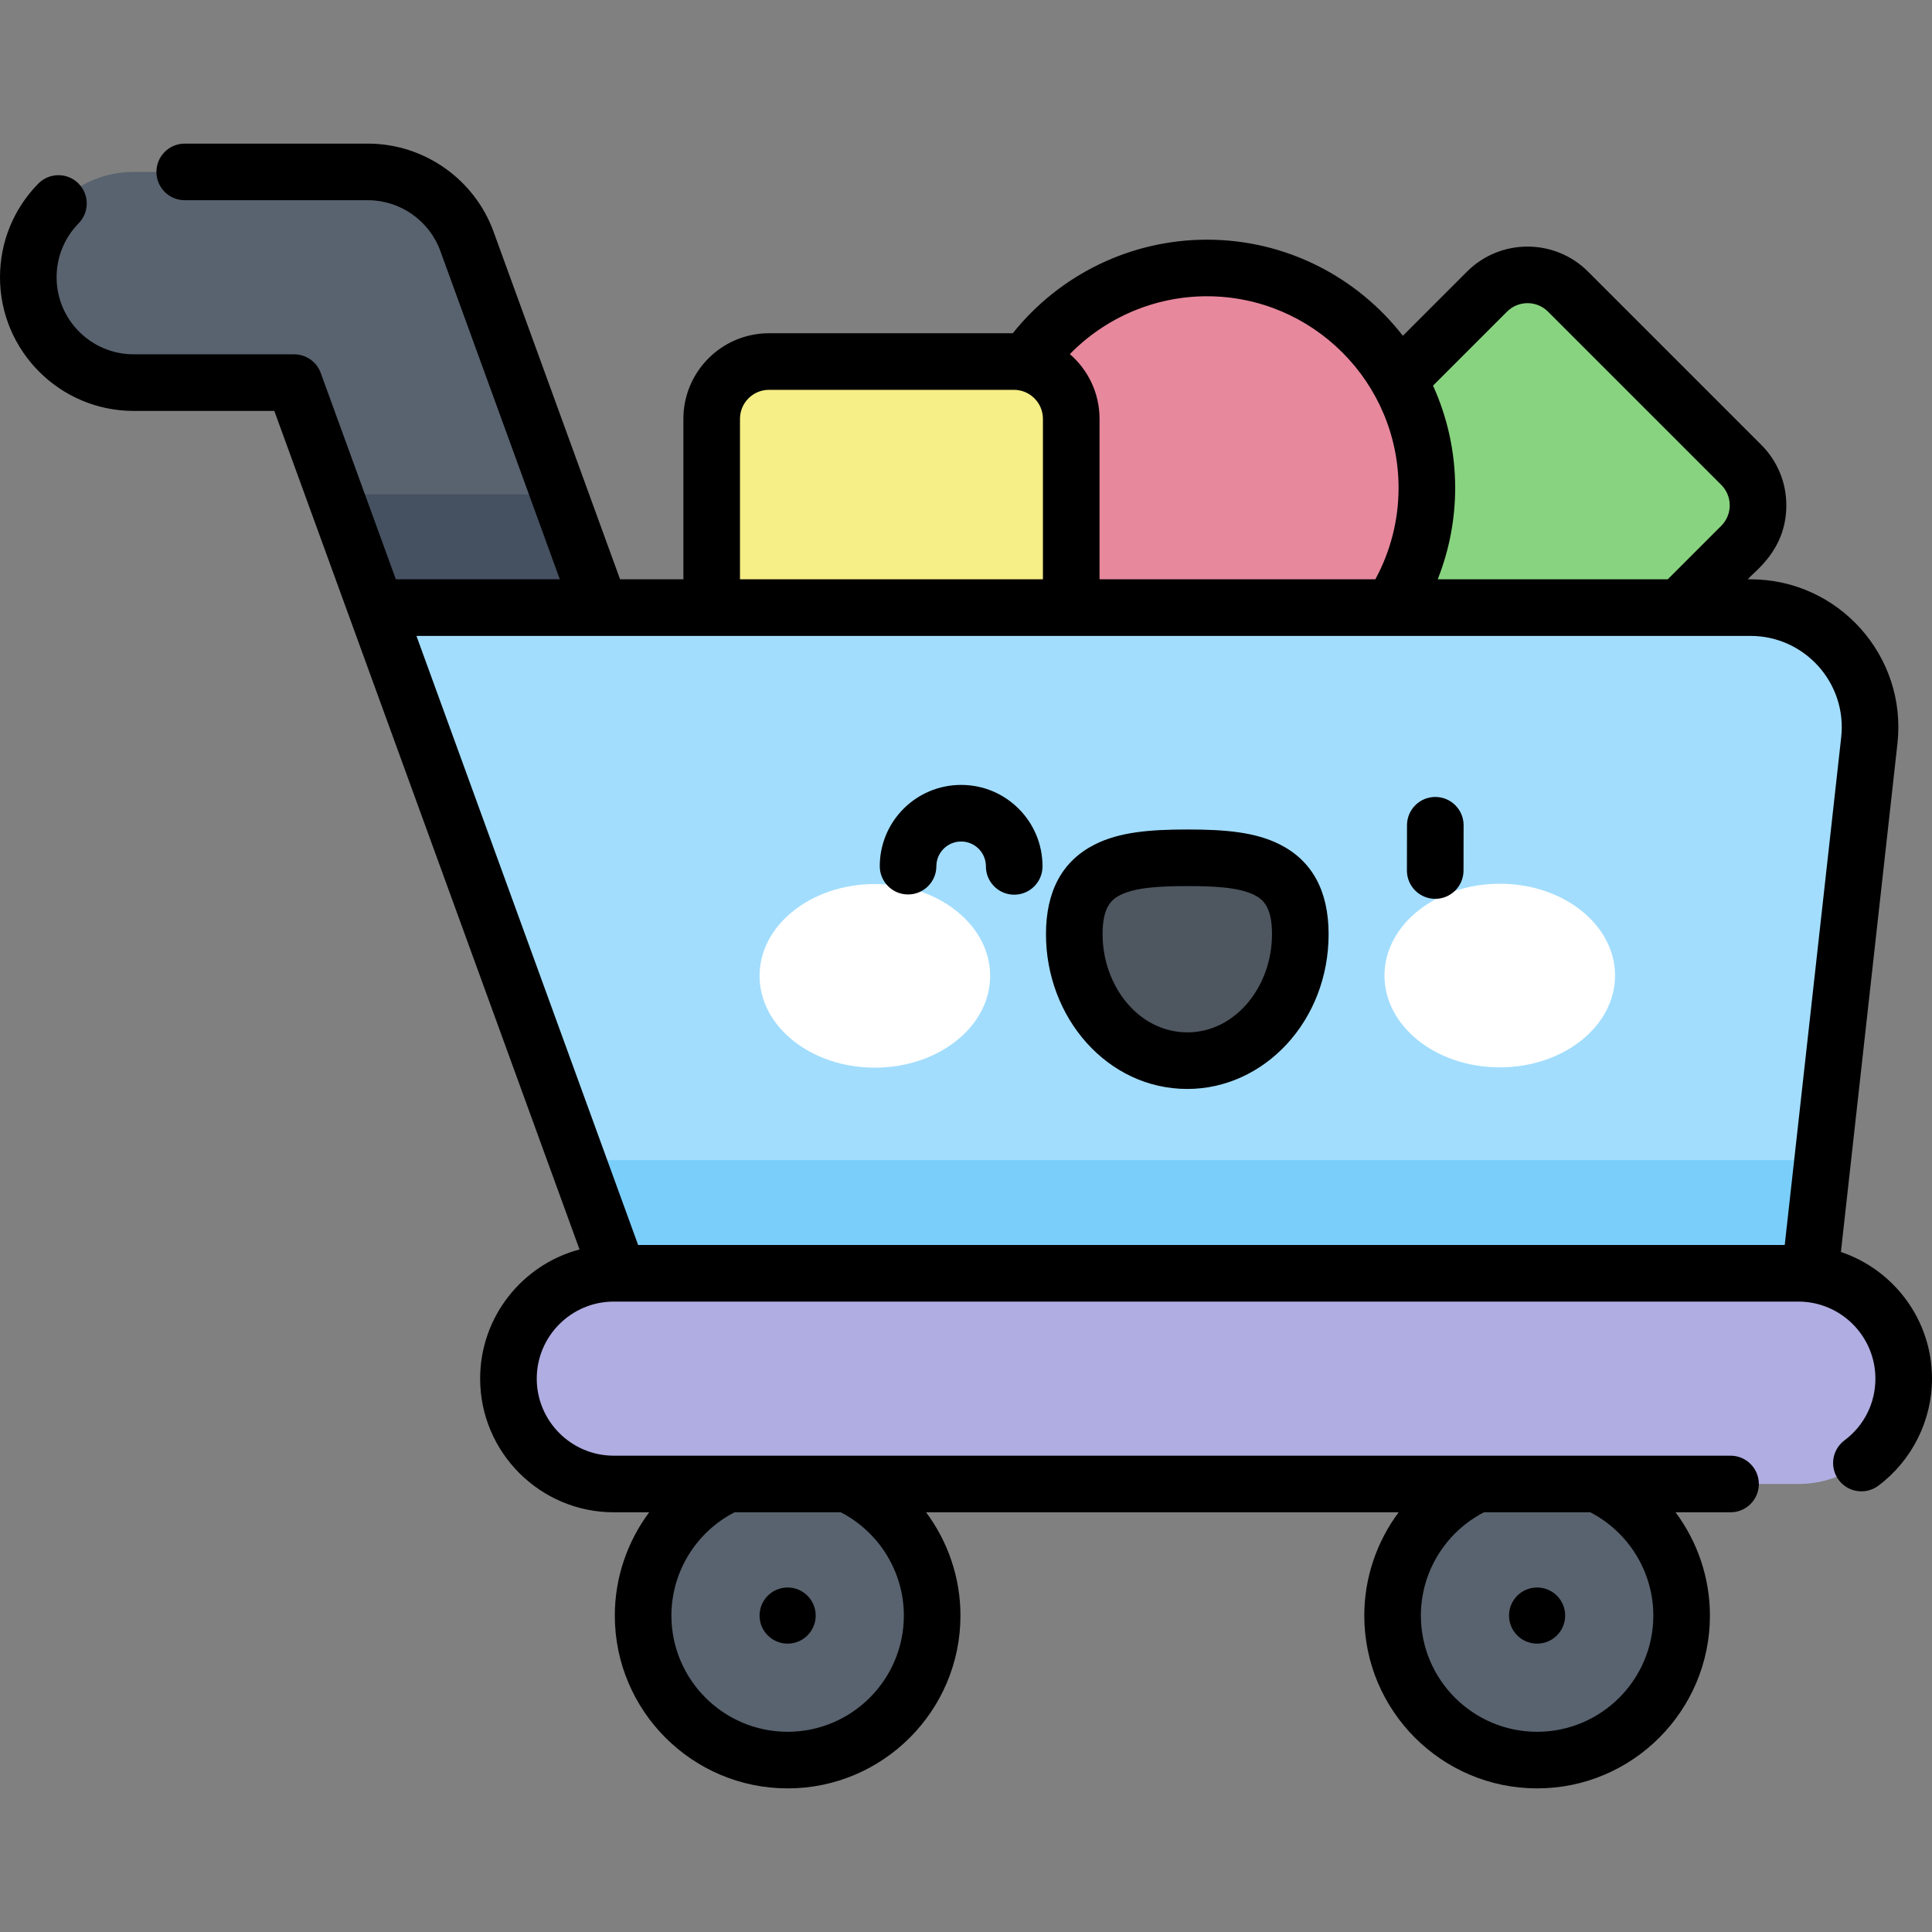 <svg id="Capa_1" enable-background="new 0 0 512 512" height="512" viewBox="0 0 512 512" width="512" xmlns="http://www.w3.org/2000/svg"><rect x="0" y="0" width="512" height="512" fill="#808080" stroke="none"/><g><path d="m328.442 164.391 45.901 45.901c5.93 5.93 15.544 5.93 21.474 0l65.632-65.632c5.93-5.93 5.93-15.544 0-21.474l-45.901-45.901c-5.93-5.93-15.544-5.93-21.474 0l-65.632 65.632c-5.93 5.93-5.93 15.544 0 21.474z" fill="#88d37f"/><ellipse cx="319.845" cy="129.303" fill="#e7889d" rx="58.29" ry="58.29" transform="matrix(.16 -.987 .987 .16 140.978 424.307)"/><path d="m203.789 218.997h64.913c8.386 0 15.185-6.798 15.185-15.185v-92.817c0-8.386-6.798-15.185-15.185-15.185h-64.913c-8.386 0-15.185 6.798-15.185 15.185v92.817c.001 8.386 6.799 15.185 15.185 15.185z" fill="#f6ee86"/><path d="m99.65 161.02h59.424l-35.338-97.09c-4.015-11.03-14.499-18.371-26.236-18.371h-62.08c-15.42 0-27.92 12.5-27.92 27.92s12.5 27.92 27.92 27.92h42.53z" fill="#59636f"/><path d="m99.65 161.02h59.424l-10.919-30h-59.424z" fill="#455060"/><path d="m476.58 365.353h-302.559l-74.371-204.333h364.229c18.896 0 33.597 16.426 31.508 35.206z" fill="#a2ddfd"/><path d="m153.224 308.214 20.797 57.139h302.559l6.401-57.558c-2.103-.232-4.237-.362-6.401-.362h-313.918c-3.214 0-6.364.275-9.438.781z" fill="#7acefa"/><circle cx="208.731" cy="428.142" fill="#59636f" r="38.299"/><circle cx="407.348" cy="428.142" fill="#59636f" r="38.299"/><path d="m476.58 393.272h-313.918c-15.42 0-27.92-12.5-27.92-27.92s12.5-27.92 27.92-27.92h313.918c15.42 0 27.92 12.5 27.92 27.92 0 15.421-12.5 27.92-27.92 27.92z" fill="#b0ade2"/><g><g><path d="m262.399 258.596c.007 13.438-13.667 24.338-30.541 24.346s-30.559-10.878-30.566-24.316 13.667-24.338 30.541-24.347c16.874-.007 30.559 10.879 30.566 24.317z" fill="#fff"/><path d="m366.901 258.544c.007 13.438 13.691 24.324 30.565 24.315s30.548-10.909 30.541-24.346c-.007-13.438-13.691-24.325-30.566-24.316-16.873.009-30.547 10.909-30.54 24.347z" fill="#fff"/><path d="m344.594 247.555c-.009-18.509-13.419-20.242-29.96-20.233-16.54.008-29.949 1.754-29.939 20.263.009 18.509 13.426 33.506 29.966 33.498 16.541-.008 29.942-15.019 29.933-33.528z" fill="#4e5660"/></g></g><path d="m407.347 435.581c4.108 0 7.439-3.33 7.439-7.439 0-4.108-3.33-7.438-7.439-7.438-4.108 0-7.439 3.33-7.439 7.438.001 4.108 3.331 7.439 7.439 7.439zm-152.59-227.572c-.016 0-.031 0-.047 0-11.854 0-21.535 9.574-21.562 21.516-.009 4.142 3.342 7.507 7.484 7.516h.016c4.135 0 7.491-3.348 7.5-7.484.008-3.613 2.95-6.547 6.563-6.547h.015c3.625.008 6.556 2.95 6.548 6.577-.009 4.142 3.342 7.507 7.484 7.516h.016c4.135 0 7.491-3.348 7.5-7.484.026-11.918-9.598-21.584-21.517-21.61zm-46.027 227.572c4.108 0 7.439-3.33 7.439-7.439 0-4.108-3.331-7.438-7.439-7.438s-7.438 3.33-7.438 7.438 3.33 7.439 7.438 7.439zm130.472-211.777c-6.514-3.299-14.489-3.981-24.455-3.981-.039 0-.078 0-.117 0-10.02.005-18.031.688-24.567 4.006-8.544 4.339-12.874 12.332-12.868 23.761.012 22.157 16.302 40.994 37.451 40.994h.02c20.406-.01 37.439-18.042 37.429-41.031-.007-11.43-4.345-19.419-12.893-23.749zm-24.545 49.779c-.004 0-.007 0-.011 0-12.897 0-22.445-12.296-22.452-26.002-.003-7.04 2.237-9.148 4.659-10.378 4.11-2.087 10.977-2.378 17.784-2.381h.126c6.766 0 13.574.293 17.66 2.363 2.424 1.227 4.666 3.333 4.67 10.374.006 13.877-9.677 26.018-22.436 26.024zm65.729-62.382c-.005 0-.01 0-.015 0-4.136 0-7.492 3.349-7.5 7.485l-.023 12c-.008 4.143 3.343 7.507 7.485 7.515h.015c4.136 0 7.492-3.349 7.5-7.485l.023-12c.008-4.143-3.343-7.507-7.485-7.515zm107.474 120.585 14.982-134.73c2.576-23.176-15.576-43.536-38.963-43.536h-.683c1.497-1.987 10.201-7.543 10.201-19.597 0-6.059-2.36-11.756-6.645-16.041l-45.9-45.9c-8.845-8.844-23.234-8.844-32.081 0l-16.997 16.998c-12.048-15.479-30.838-25.465-51.927-25.465-20.081 0-38.993 9.195-51.44 24.797h-64.617c-12.509 0-22.685 10.176-22.685 22.684v42.525h-16.779l-33.541-92.155c-5.075-13.941-18.451-23.306-33.285-23.306h-48.546c-4.143 0-7.5 3.357-7.5 7.5 0 4.142 3.357 7.5 7.5 7.5h48.546c8.552 0 16.264 5.399 19.188 13.436l31.673 87.024h-43.46l-19.903-54.687c-1.078-2.963-3.895-4.935-7.048-4.935h-42.53c-11.26 0-20.42-9.16-20.42-20.42 0-5.382 2.075-10.46 5.844-14.301 2.901-2.957 2.855-7.705-.101-10.606-2.955-2.899-7.704-2.855-10.607.101-6.536 6.662-10.136 15.472-10.136 24.807 0 19.53 15.89 35.42 35.42 35.42h37.278c1.66 4.561 73.008 200.588 80.882 222.221-15.143 4.021-26.338 17.842-26.338 34.233 0 19.53 15.89 35.42 35.42 35.42h9.378c-5.791 7.768-9.108 17.326-9.108 27.37 0 25.253 20.545 45.798 45.799 45.798s45.799-20.545 45.799-45.798c0-10.044-3.317-19.602-9.108-27.37h125.235c-5.791 7.768-9.108 17.326-9.108 27.37 0 25.253 20.545 45.798 45.799 45.798s45.799-20.545 45.799-45.798c0-10.044-3.317-19.602-9.108-27.37h14.573c4.143 0 7.5-3.357 7.5-7.5s-3.357-7.5-7.5-7.5c-65.684 0-235.185 0-295.949 0-11.26 0-20.42-9.16-20.42-20.42 0-11.259 9.16-20.419 20.42-20.419h313.917c11.26 0 20.42 9.16 20.42 20.419 0 6.5-2.99 12.465-8.203 16.365-3.316 2.481-3.993 7.182-1.512 10.498 2.48 3.316 7.182 3.995 10.498 1.512 8.902-6.66 14.217-17.268 14.217-28.375 0-15.587-10.125-28.845-24.14-33.567zm-94.588 68.986h28.152c10.201 5.257 16.723 15.831 16.723 27.37 0 16.982-13.816 30.798-30.799 30.798-16.982 0-30.799-13.815-30.799-30.798 0-11.539 6.522-22.112 16.723-27.37zm-198.618 0h28.152c10.201 5.257 16.723 15.831 16.723 27.37 0 16.982-13.816 30.798-30.799 30.798-16.982 0-30.799-13.815-30.799-30.798.001-11.539 6.523-22.112 16.723-27.37zm204.724-318.183c2.995-2.995 7.869-2.997 10.866 0l45.9 45.9c3.005 3.003 3.005 7.864 0 10.867l-14.163 14.163h-60.972c3.04-7.665 4.626-15.86 4.626-24.217 0-9.661-2.11-18.833-5.867-27.105zm-79.532-4.075c28.006 0 50.79 22.784 50.79 50.789 0 8.508-2.121 16.801-6.155 24.217h-73.094v-42.525c0-6.846-3.052-12.988-7.863-17.15 9.486-9.71 22.544-15.331 36.322-15.331zm-123.741 32.48c0-4.236 3.447-7.684 7.685-7.684h64.913c4.237 0 7.685 3.447 7.685 7.684v42.525h-80.282v-42.525zm276.868 218.94h-303.861l-58.75-161.414h258.359c.005 0 .009.001.014.001s.011-.001.016-.001h95.129c14.369 0 25.653 12.498 24.055 26.878z"/></g></svg>